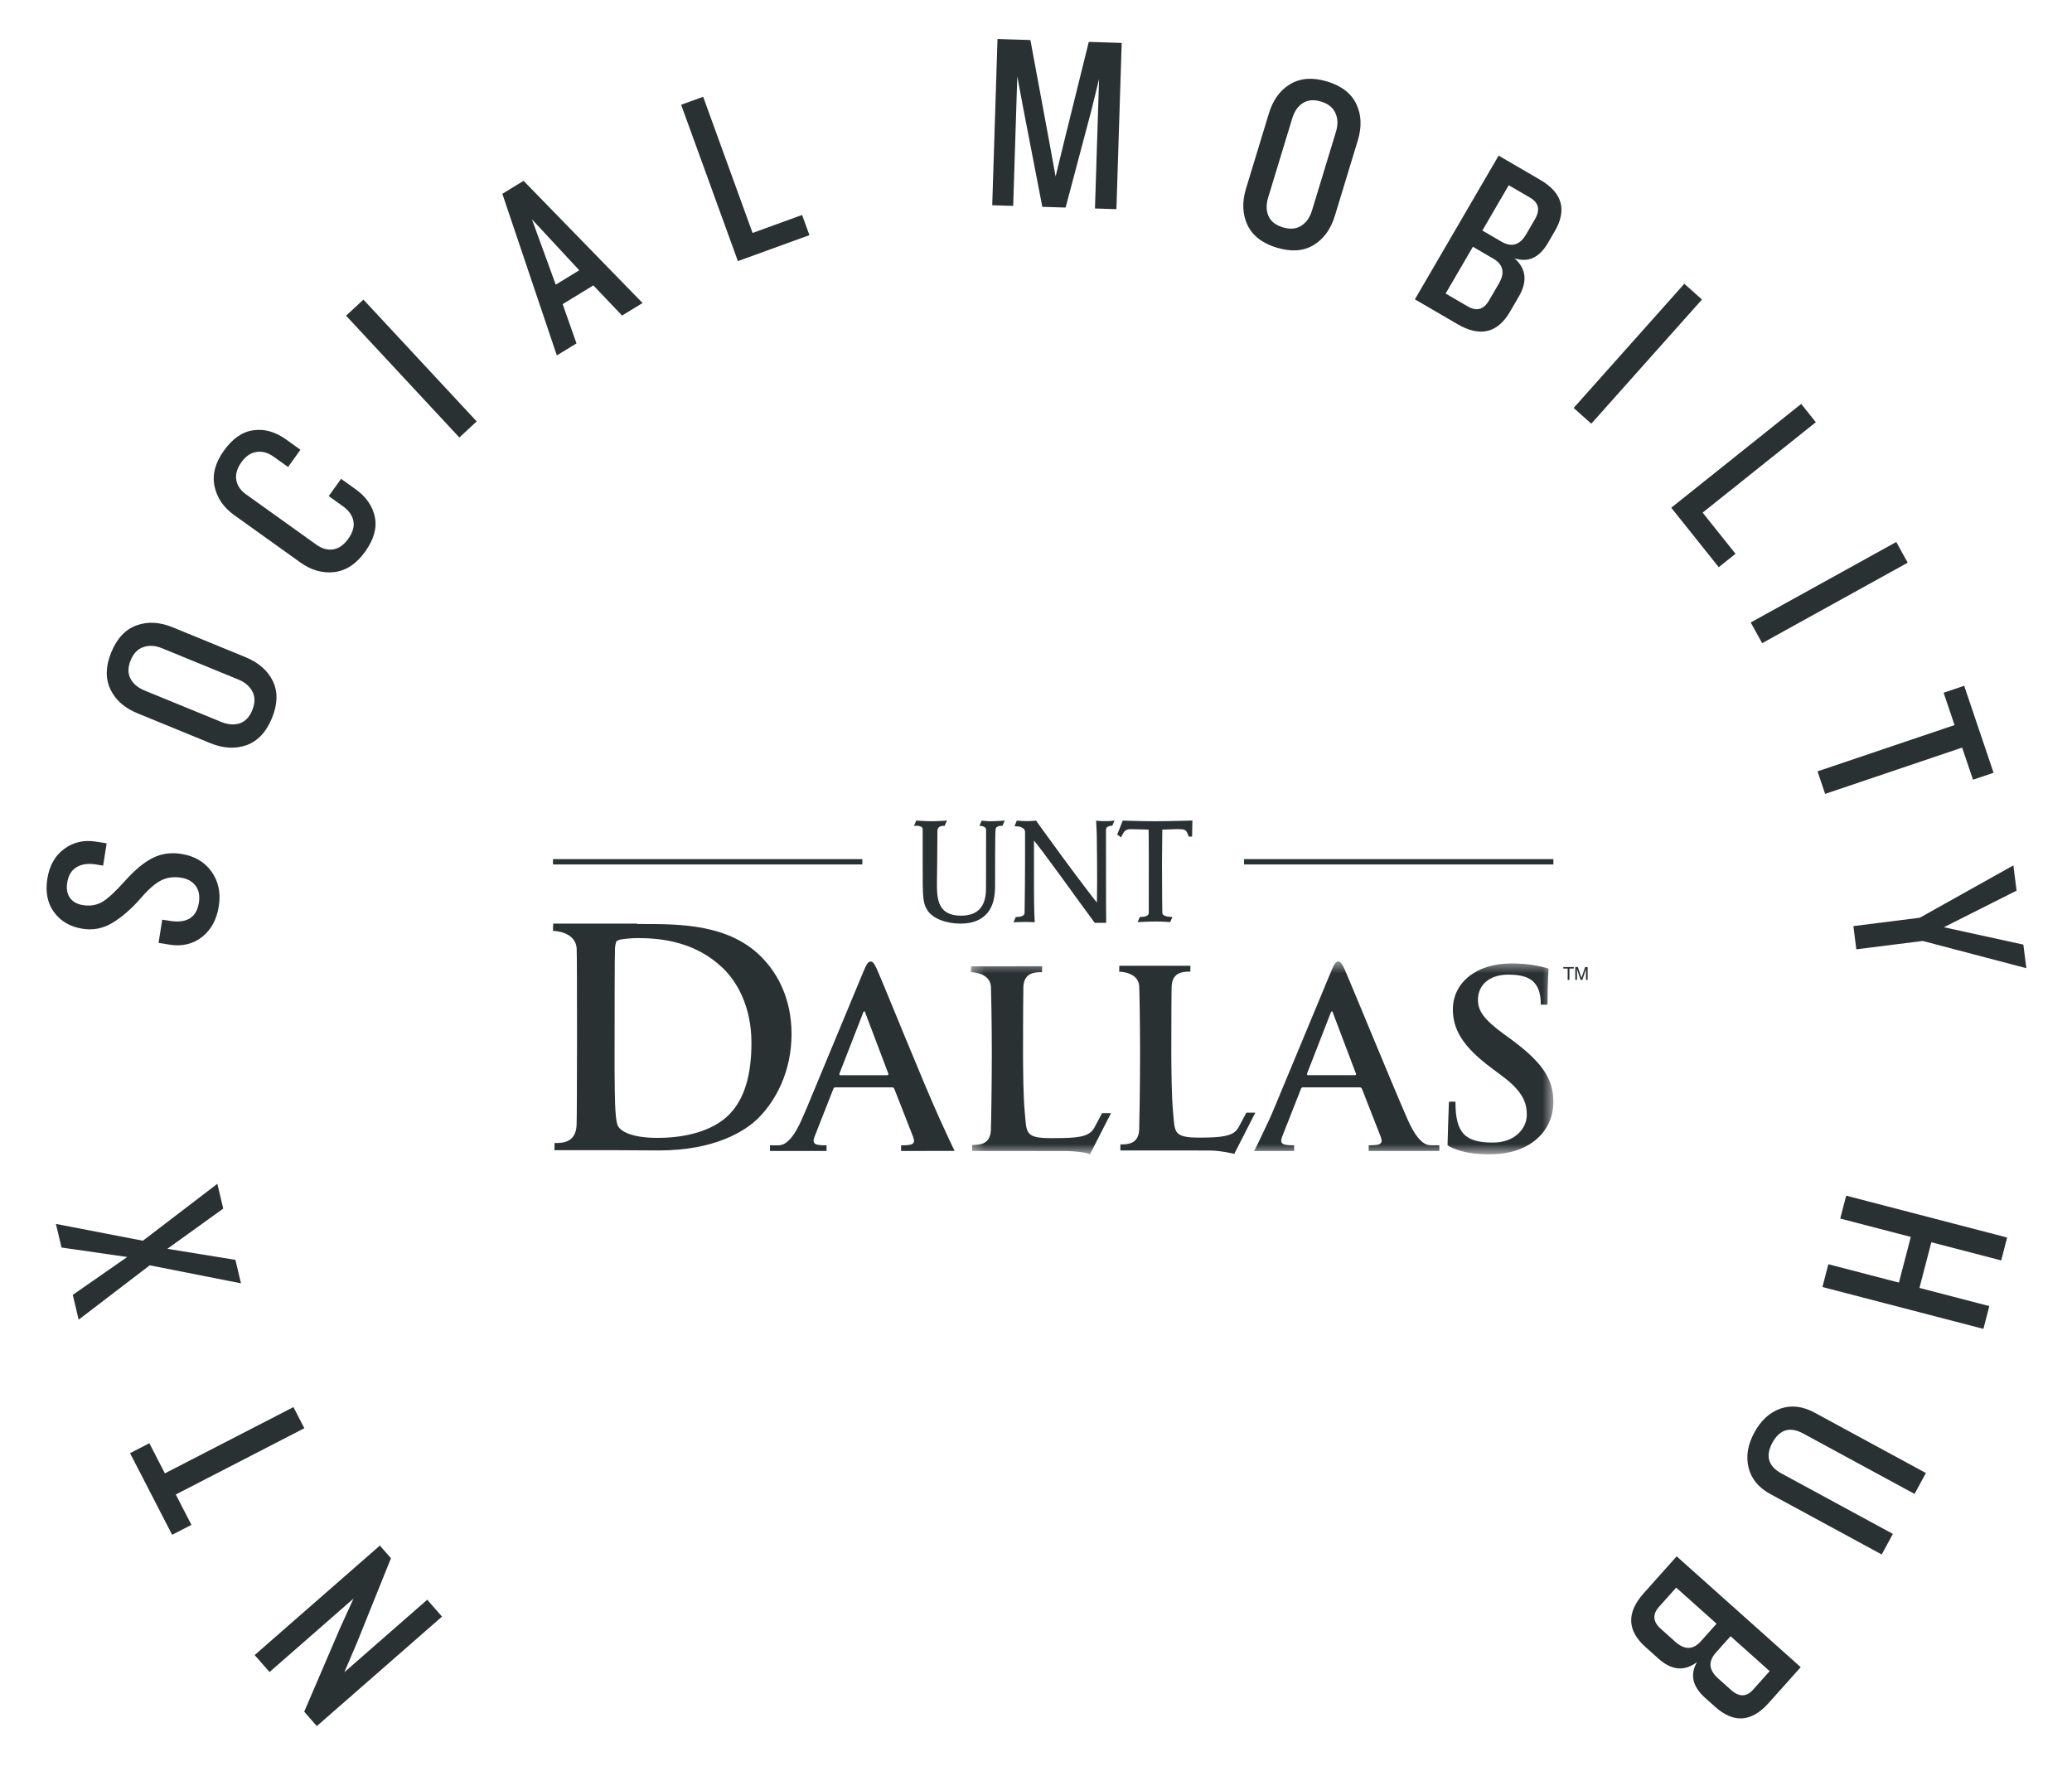 <svg width="182" height="156" viewBox="0 0 182 156" fill="none" xmlns="http://www.w3.org/2000/svg">
<path fill-rule="evenodd" clip-rule="evenodd" d="M138.237 84.948V85.082H137.856V86.075H137.7V85.082H137.319V84.948H138.237Z" fill="#2A3133"/>
<path fill-rule="evenodd" clip-rule="evenodd" d="M138.37 84.947H138.593L138.913 85.901L139.236 84.947H139.455V86.074H139.309V85.296C139.309 85.242 139.31 85.186 139.31 85.124L138.988 86.074H138.838L138.514 85.124V85.159C138.514 85.186 138.516 85.228 138.516 85.284C138.519 85.342 138.519 85.383 138.519 85.41V86.074H138.37V84.947Z" fill="#2A3133"/>
<path fill-rule="evenodd" clip-rule="evenodd" d="M63.801 98.139C62.534 99.257 60.439 99.955 57.759 99.955C55.683 99.955 54.661 99.476 54.318 98.979C54.108 98.689 54.054 97.64 54.029 96.98C54.013 96.632 53.992 95.533 53.983 93.951C53.979 89.593 53.992 83.846 54.019 83.326C54.034 83.081 54.076 82.877 54.137 82.706C54.182 82.66 54.241 82.623 54.318 82.589C54.531 82.483 55.501 82.404 56.024 82.404C58.075 82.404 61.068 82.719 63.484 85.031C64.615 86.108 66.005 88.26 66.005 91.595C66.005 94.303 65.458 96.667 63.801 98.139ZM66.978 84.164C64.116 81.169 59.728 81.169 56.445 81.169H55.965V81.132L48.589 81.135L48.574 81.773C48.574 81.773 50.555 81.778 50.653 83.329C50.701 84.082 50.691 98.022 50.647 98.847C50.562 100.397 49.402 100.407 48.71 100.407C48.708 100.407 48.7 101.037 48.7 101.037H53.974C55.189 101.045 56.622 101.059 57.871 101.059C62.729 101.059 65.456 99.398 66.663 98.164C68.134 96.667 69.527 94.146 69.527 90.835C69.527 87.71 68.291 85.532 66.978 84.164Z" fill="#2A3133"/>
<path fill-rule="evenodd" clip-rule="evenodd" d="M106.214 101.064C105.162 101.064 98.411 101.059 98.411 101.059C98.411 101.059 98.406 100.53 98.411 100.53C98.994 100.53 99.991 100.529 100.061 99.267C100.077 98.914 100.141 95.677 100.141 92.549C100.141 89.687 100.085 86.917 100.065 86.624C99.985 85.358 98.306 85.357 98.306 85.357L98.319 84.837L104.563 84.836L104.557 85.352C103.971 85.352 102.987 85.358 102.917 86.622C102.898 86.95 102.885 89.828 102.885 92.753C102.901 94.182 102.905 96.238 103.043 97.719C103.206 99.469 103.036 99.932 105.377 99.932C105.629 99.932 105.587 99.934 106.093 99.922C107.748 99.888 108.44 99.672 108.802 99.012C109.008 98.635 109.478 97.74 109.478 97.74L110.263 97.743L108.415 101.362C108.415 101.362 107.268 101.064 106.214 101.064Z" fill="#2A3133"/>
<path fill-rule="evenodd" clip-rule="evenodd" d="M77.919 94.449H73.828C73.737 94.449 73.718 94.383 73.737 94.299L75.788 89.038C75.808 88.952 75.853 88.845 75.919 88.845C75.986 88.845 76.008 88.952 76.033 89.038L78.031 94.318C78.055 94.383 78.031 94.449 77.919 94.449ZM83.857 101.097C83.857 101.097 83.796 101.038 82.545 98.297C81.074 95.066 77.563 86.322 77.031 85.148C76.808 84.654 76.676 84.464 76.478 84.464C76.253 84.464 76.119 84.696 75.853 85.316L70.861 97.332C70.705 97.686 70.566 98.013 70.444 98.293C69.763 99.842 69.213 100.339 68.781 100.53C68.65 100.578 68.51 100.61 68.356 100.61C67.799 100.61 67.634 100.606 67.634 100.606V101.104L72.603 101.107C72.603 101.107 72.607 100.61 72.603 100.61C71.685 100.61 71.288 100.547 71.54 99.876L71.98 98.751C71.98 98.749 71.98 98.747 71.982 98.747L73.184 95.689C73.227 95.557 73.273 95.518 73.383 95.518H78.344C78.45 95.518 78.519 95.557 78.564 95.66V95.676L80.211 99.877C80.463 100.547 80.066 100.61 79.15 100.61C79.144 100.61 79.15 101.107 79.15 101.107L83.857 101.097Z" fill="#2A3133"/>
<mask id="mask0" mask-type="alpha" maskUnits="userSpaceOnUse" x="85" y="84" width="52" height="18">
<path d="M85.28 84.46H136.445V101.389H85.28V84.46Z" fill="white"/>
</mask>
<g mask="url(#mask0)">
<path fill-rule="evenodd" clip-rule="evenodd" d="M118.995 94.446H114.901C114.813 94.446 114.788 94.38 114.813 94.295L116.861 89.035C116.883 88.948 116.928 88.844 116.992 88.844C117.059 88.844 117.079 88.948 117.104 89.035L119.106 94.317C119.13 94.38 119.106 94.446 118.995 94.446ZM125.707 100.606C125.553 100.606 125.411 100.576 125.281 100.53C124.849 100.338 124.3 99.84 123.62 98.292C122.198 95.042 118.635 86.32 118.106 85.144C117.885 84.651 117.748 84.46 117.549 84.46C117.325 84.46 117.193 84.694 116.928 85.315L111.933 97.326C111.78 97.683 111.647 98.014 111.515 98.292C110.327 100.828 110.162 101.103 110.162 101.103H113.675C113.675 101.103 113.68 100.606 113.675 100.606C112.76 100.606 112.361 100.545 112.614 99.87L113.054 98.747C113.054 98.747 113.055 98.747 113.059 98.744L114.258 95.684C114.304 95.557 114.347 95.517 114.458 95.517H119.418C119.526 95.517 119.592 95.556 119.635 95.657L119.64 95.672L121.286 99.875C121.537 100.547 121.14 100.606 120.223 100.606C120.217 100.606 120.223 101.106 120.223 101.106L126.43 101.103V100.605C126.43 100.605 126.263 100.606 125.707 100.606Z" fill="#2A3133"/>
<path fill-rule="evenodd" clip-rule="evenodd" d="M96.802 97.784C96.802 97.784 96.33 98.683 96.124 99.061C95.768 99.716 95.07 99.935 93.418 99.969C92.912 99.979 92.606 99.979 92.353 99.979C90.011 99.979 90.182 99.513 90.019 97.764C89.878 96.283 89.875 94.225 89.86 92.796C89.86 89.874 89.875 86.995 89.891 86.666C89.964 85.404 90.947 85.399 91.533 85.399L91.539 84.882L85.293 84.883L85.28 85.4C85.28 85.4 86.958 85.404 87.042 86.669C87.059 86.962 87.119 89.731 87.119 92.594C87.114 95.72 87.056 98.963 87.035 99.309C86.965 100.571 85.971 100.577 85.386 100.577C85.382 100.577 85.386 101.104 85.386 101.104C85.386 101.104 90.474 101.1 93.763 101.111C95.461 101.174 95.736 101.406 95.736 101.406L97.586 97.788L96.802 97.784Z" fill="#2A3133"/>
<path fill-rule="evenodd" clip-rule="evenodd" d="M132.799 91.347L132.175 90.898C130.328 89.549 129.82 88.8 129.82 87.82C129.82 86.537 130.818 85.616 132.467 85.616C134.206 85.616 135.342 86.093 135.342 88.251H135.926C135.932 88.183 135.933 88.103 135.933 88.01C135.933 86.344 136.024 85.097 136.024 85.097C136.024 85.097 135.911 85.039 135.713 84.997C135.134 84.845 134.2 84.633 132.755 84.633C129.664 84.633 127.617 86.321 127.617 88.675C127.617 90.405 128.462 91.903 130.906 93.741L131.931 94.512C133.777 95.879 134.111 96.885 134.111 97.933C134.111 99.064 133.133 100.368 131.129 100.368C128.675 100.368 127.844 99.528 127.844 96.797C127.844 96.79 127.844 96.784 127.842 96.776H127.283C127.274 96.837 127.265 96.903 127.263 96.975C127.239 97.32 127.148 100.587 127.148 100.587C127.148 100.587 127.218 100.689 127.574 100.84C128.53 101.246 129.53 101.398 130.818 101.398C131.998 101.398 133.243 101.204 134.356 100.518C135.956 99.515 136.445 98.039 136.445 96.799C136.445 94.769 135.468 93.337 132.799 91.347Z" fill="#2A3133"/>
</g>
<path fill-rule="evenodd" clip-rule="evenodd" d="M97.042 72.132C97.654 72.132 97.9 72.08 97.9 72.08L97.697 72.543C97.697 72.543 97.147 72.5 97.147 72.907C97.147 72.907 97.147 80.776 97.165 81.063L96.162 81.068C95.4 80.049 94.23 78.42 93.179 76.975C92.048 75.42 91.007 74.03 90.822 73.841V77.929C90.822 80.257 90.892 81.014 90.892 81.014C90.767 81.014 90.538 80.986 90.159 80.986C89.668 80.986 89.022 81.014 89.022 81.014L89.228 80.55C89.228 80.55 89.99 80.596 89.997 80.188C90.051 77.213 90.039 73.376 90.039 73.076C90.039 72.775 89.68 72.594 89.279 72.584H89.112L89.314 72.084C89.314 72.084 89.747 72.128 90.228 72.128C90.71 72.128 91.001 72.084 91.001 72.084C91.001 72.084 92.125 73.652 93.272 75.212C94.639 77.072 96.199 79.127 96.351 79.284C96.398 77.209 96.338 73.279 96.338 73.278L96.281 72.086C96.281 72.086 96.43 72.132 97.042 72.132Z" fill="#2A3133"/>
<path fill-rule="evenodd" clip-rule="evenodd" d="M87.066 72.143C86.708 72.143 86.228 72.087 86.228 72.087L86.031 72.547C86.031 72.547 86.616 72.524 86.616 72.907C86.616 72.907 86.609 77.062 86.609 78.043C86.609 79.835 85.703 80.435 84.411 80.435C82.362 80.435 82.297 78.946 82.297 77.585C82.297 77.585 82.342 74.48 82.342 72.986C82.342 72.473 82.975 72.546 82.975 72.546L83.176 72.082C83.176 72.082 82.305 72.14 81.827 72.14C81.349 72.14 80.481 72.082 80.481 72.082L80.283 72.546C80.283 72.546 81.047 72.458 81.047 72.846C81.047 72.846 81.047 76.181 81.047 76.239C81.047 78.787 81.05 79.29 81.448 79.94C81.922 80.712 83.168 81.135 84.369 81.135C85.484 81.135 86.229 80.787 86.727 80.205C87.235 79.609 87.406 78.77 87.406 77.813C87.406 76.898 87.405 73.102 87.445 72.911C87.445 72.471 88.05 72.549 88.05 72.549L88.255 72.082C88.255 72.082 87.424 72.143 87.066 72.143Z" fill="#2A3133"/>
<path fill-rule="evenodd" clip-rule="evenodd" d="M101.485 72.14C100.168 72.14 98.629 72.083 98.62 72.082L98.133 73.312L98.477 73.559C98.761 72.88 98.956 72.838 99.398 72.838C99.398 72.838 100.873 72.873 100.886 72.874C100.887 72.885 100.909 73.206 100.909 75.276C100.909 75.276 100.904 79.841 100.904 80.178C100.904 80.607 100.125 80.544 100.125 80.544L99.925 81.003C99.925 81.003 100.931 80.946 101.513 80.947C102.153 80.947 102.786 81.003 102.786 81.003L102.986 80.544C102.986 80.544 102.096 80.58 102.096 80.174C102.096 80.175 102.067 78.488 102.067 75.851C102.067 75.275 102.095 72.882 102.095 72.878C102.169 72.878 103.337 72.834 103.337 72.834C104.168 72.834 104.179 72.859 104.416 73.489C104.418 73.496 104.712 73.489 104.712 73.489L104.736 72.078C104.736 72.078 102.738 72.14 101.485 72.14Z" fill="#2A3133"/>
<path fill-rule="evenodd" clip-rule="evenodd" d="M48.574 75.937H75.746V75.468H48.574V75.937Z" fill="#2A3133"/>
<path fill-rule="evenodd" clip-rule="evenodd" d="M109.274 75.937H136.445V75.468H109.274V75.937Z" fill="#2A3133"/>
<path d="M33.367 135.768L34.341 136.88L31.364 144.28L30.248 146.892L37.528 140.524L38.826 142.008L27.828 151.627L26.721 150.361L29.887 142.982L31.052 140.425L23.675 146.878L22.37 145.386L33.367 135.768Z" fill="#2A3133"/>
<path d="M13.119 126.778L14.483 129.425L25.775 123.604L26.732 125.461L15.44 131.282L16.815 133.948L15.12 134.821L11.424 127.652L13.119 126.778Z" fill="#2A3133"/>
<path d="M19.091 103.99L19.609 106.168L14.701 109.701L20.678 110.67L21.169 112.733L13.152 111.149L6.91 115.924L6.392 113.746L11.173 110.419L5.404 109.588L4.911 107.514L12.551 108.99L19.091 103.99Z" fill="#2A3133"/>
<path d="M15.924 75.01C17.095 75.195 17.984 75.719 18.592 76.582C19.194 77.437 19.404 78.442 19.221 79.599C19.033 80.784 18.539 81.689 17.739 82.314C16.932 82.931 15.997 83.155 14.932 82.987L13.927 82.827L14.25 80.785L14.927 80.893C16.415 81.128 17.262 80.597 17.468 79.3C17.564 78.693 17.469 78.197 17.183 77.812C16.897 77.427 16.471 77.19 15.907 77.1C15.258 76.998 14.671 77.078 14.145 77.342C13.618 77.606 13.005 78.148 12.304 78.97C11.511 79.864 10.707 80.561 9.89 81.06C9.067 81.559 8.186 81.734 7.248 81.585C6.176 81.416 5.348 80.938 4.764 80.151C4.173 79.363 3.971 78.377 4.159 77.192C4.342 76.035 4.834 75.163 5.636 74.574C6.432 73.977 7.362 73.763 8.427 73.931L9.369 74.081L9.059 76.038L8.382 75.93C7.733 75.828 7.185 75.907 6.739 76.169C6.286 76.43 6.008 76.885 5.905 77.534C5.818 78.084 5.899 78.531 6.148 78.874C6.397 79.217 6.776 79.428 7.284 79.509C7.919 79.609 8.487 79.515 8.988 79.226C9.483 78.928 10.153 78.308 10.996 77.364C11.873 76.389 12.688 75.719 13.44 75.354C14.186 74.981 15.014 74.866 15.924 75.01Z" fill="#2A3133"/>
<path d="M21.558 57.725C22.721 58.201 23.527 58.91 23.975 59.85C24.419 60.781 24.389 61.861 23.885 63.089C23.386 64.305 22.646 65.094 21.665 65.455C20.679 65.807 19.611 65.748 18.462 65.276L12.079 62.659C10.93 62.188 10.134 61.483 9.693 60.546C9.247 59.599 9.274 58.518 9.773 57.302C10.277 56.074 11.017 55.285 11.993 54.937C12.965 54.579 14.026 54.636 15.176 55.107L21.558 57.725ZM20.937 59.692L14.237 56.945C13.643 56.701 13.097 56.667 12.601 56.842C12.101 57.007 11.726 57.394 11.477 58.001C11.228 58.609 11.221 59.143 11.457 59.602C11.687 60.059 12.105 60.412 12.713 60.662L19.413 63.409C20.02 63.658 20.57 63.702 21.061 63.54C21.545 63.376 21.911 62.99 22.16 62.382C22.41 61.775 22.418 61.237 22.184 60.771C21.947 60.296 21.531 59.936 20.937 59.692Z" fill="#2A3133"/>
<path d="M31.241 42.98C32.17 43.645 32.732 44.461 32.928 45.426C33.122 46.382 32.837 47.394 32.072 48.462C31.307 49.531 30.405 50.128 29.367 50.254C28.326 50.37 27.336 50.091 26.395 49.418L20.577 45.253C19.637 44.58 19.059 43.736 18.845 42.722C18.63 41.699 18.904 40.653 19.669 39.584C20.434 38.516 21.3 37.919 22.267 37.795C23.233 37.661 24.18 37.926 25.109 38.591L26.389 39.508L25.304 41.023L24.059 40.132C23.548 39.766 23.04 39.622 22.537 39.7C22.031 39.769 21.587 40.07 21.204 40.604C20.814 41.15 20.665 41.671 20.757 42.168C20.844 42.66 21.125 43.077 21.601 43.418L27.803 47.857C28.279 48.197 28.767 48.332 29.267 48.259C29.761 48.182 30.203 47.871 30.594 47.325C30.984 46.779 31.134 46.263 31.044 45.777C30.951 45.28 30.643 44.845 30.121 44.471L28.875 43.579L29.96 42.064L31.241 42.98Z" fill="#2A3133"/>
<path d="M41.871 37.017L40.349 38.432L30.4 27.733L31.922 26.318L41.871 37.017Z" fill="#2A3133"/>
<path d="M56.442 26.619L54.641 27.719L52.118 25.069L49.422 26.717L50.638 30.166L48.911 31.222L44.125 17.024L45.989 15.884L56.442 26.619ZM50.88 23.742L46.724 19.264L48.814 25.004L50.88 23.742Z" fill="#2A3133"/>
<path d="M71.098 20.656L64.815 22.937L59.83 9.203L61.763 8.501L66.105 20.463L70.454 18.884L71.098 20.656Z" fill="#2A3133"/>
<path d="M98.064 18.374L96.18 18.314L96.54 6.934L95.864 9.699L93.6 18.233L91.555 18.168L89.879 9.509L89.357 6.707L88.996 18.087L87.155 18.029L87.618 3.426L90.508 3.517L92.211 12.702L92.722 15.504L93.4 12.718L95.636 3.68L98.527 3.771L98.064 18.374Z" fill="#2A3133"/>
<path d="M117.259 18.933C116.893 20.135 116.263 21.004 115.369 21.538C114.484 22.067 113.406 22.138 112.135 21.752C110.878 21.369 110.024 20.706 109.572 19.762C109.129 18.814 109.088 17.745 109.45 16.557L111.458 9.958C111.82 8.769 112.447 7.911 113.339 7.384C114.24 6.852 115.319 6.777 116.576 7.159C117.846 7.546 118.701 8.209 119.139 9.149C119.586 10.083 119.629 11.145 119.267 12.334L117.259 18.933ZM115.241 18.498L117.349 11.571C117.536 10.956 117.52 10.41 117.299 9.932C117.088 9.45 116.668 9.113 116.039 8.922C115.411 8.731 114.879 8.774 114.444 9.052C114.01 9.323 113.698 9.773 113.507 10.402L111.399 17.329C111.207 17.957 111.215 18.508 111.422 18.982C111.631 19.448 112.049 19.777 112.678 19.969C113.306 20.16 113.842 20.117 114.284 19.842C114.735 19.561 115.054 19.113 115.241 18.498Z" fill="#2A3133"/>
<path d="M132.636 27.381C131.539 29.263 130.004 29.628 128.029 28.478L124.281 26.294L131.636 13.67L135.291 15.8C137.235 16.933 137.659 18.44 136.562 20.321L135.964 21.349C135.212 22.638 134.234 23.084 133.027 22.687C134.054 23.591 134.186 24.706 133.423 26.029L132.636 27.381ZM134.054 20.583L134.825 19.26C135.303 18.439 135.163 17.808 134.404 17.366L132.525 16.271L130.207 20.251L131.873 21.221C132.773 21.746 133.501 21.534 134.054 20.583ZM130.798 26.385L131.661 24.904C132.215 23.954 132.042 23.221 131.144 22.706L129.376 21.676L126.982 25.786L128.935 26.923C129.706 27.373 130.328 27.193 130.798 26.385Z" fill="#2A3133"/>
<path d="M139.777 37.218L138.225 35.836L147.946 24.929L149.498 26.311L139.777 37.218Z" fill="#2A3133"/>
<path d="M150.971 49.823L146.799 44.6L158.214 35.482L159.498 37.089L149.556 45.031L152.444 48.646L150.971 49.823Z" fill="#2A3133"/>
<path d="M154.784 56.499L153.779 54.681L166.564 47.61L167.569 49.428L154.784 56.499Z" fill="#2A3133"/>
<path d="M173.304 68.493L172.351 65.671L160.316 69.738L159.648 67.759L171.683 63.693L170.723 60.851L172.529 60.241L175.111 67.882L173.304 68.493Z" fill="#2A3133"/>
<path d="M177.99 85.051L168.889 82.657L163.055 83.392L162.798 81.352L168.632 80.616L176.851 76.018L177.131 78.239L170.745 81.451L177.728 82.978L177.99 85.051Z" fill="#2A3133"/>
<path d="M160.078 113.056L160.598 111.055L166.797 112.667L167.841 108.655L161.642 107.043L162.165 105.032L176.304 108.709L175.781 110.72L169.645 109.124L168.601 113.136L174.738 114.732L174.218 116.733L160.078 113.056Z" fill="#2A3133"/>
<path d="M155.512 131.248C154.47 130.683 153.828 129.904 153.587 128.912C153.348 127.93 153.518 126.905 154.097 125.838C154.676 124.771 155.442 124.069 156.396 123.734C157.353 123.408 158.352 123.528 159.394 124.093L169.167 129.395L168.171 131.231L158.398 125.929C157.231 125.296 156.327 125.561 155.687 126.725C155.051 127.899 155.319 128.804 156.493 129.441L166.266 134.743L165.285 136.55L155.512 131.248Z" fill="#2A3133"/>
<path d="M144.537 144.682C142.913 143.231 142.862 141.654 144.384 139.95L147.275 136.715L158.17 146.449L155.351 149.604C153.852 151.281 152.291 151.394 150.667 149.943L149.78 149.151C148.667 148.157 148.426 147.108 149.057 146.006C147.965 146.831 146.847 146.737 145.703 145.724L144.537 144.682ZM150.912 147.434L152.054 148.454C152.763 149.087 153.409 149.076 153.995 148.421L155.443 146.799L152.009 143.731L150.724 145.168C150.029 145.946 150.092 146.701 150.912 147.434ZM145.881 143.082L147.159 144.224C147.979 144.956 148.731 144.934 149.416 144.157L150.779 142.632L147.232 139.463L145.726 141.148C145.132 141.814 145.183 142.459 145.881 143.082Z" fill="#2A3133"/>
</svg>
